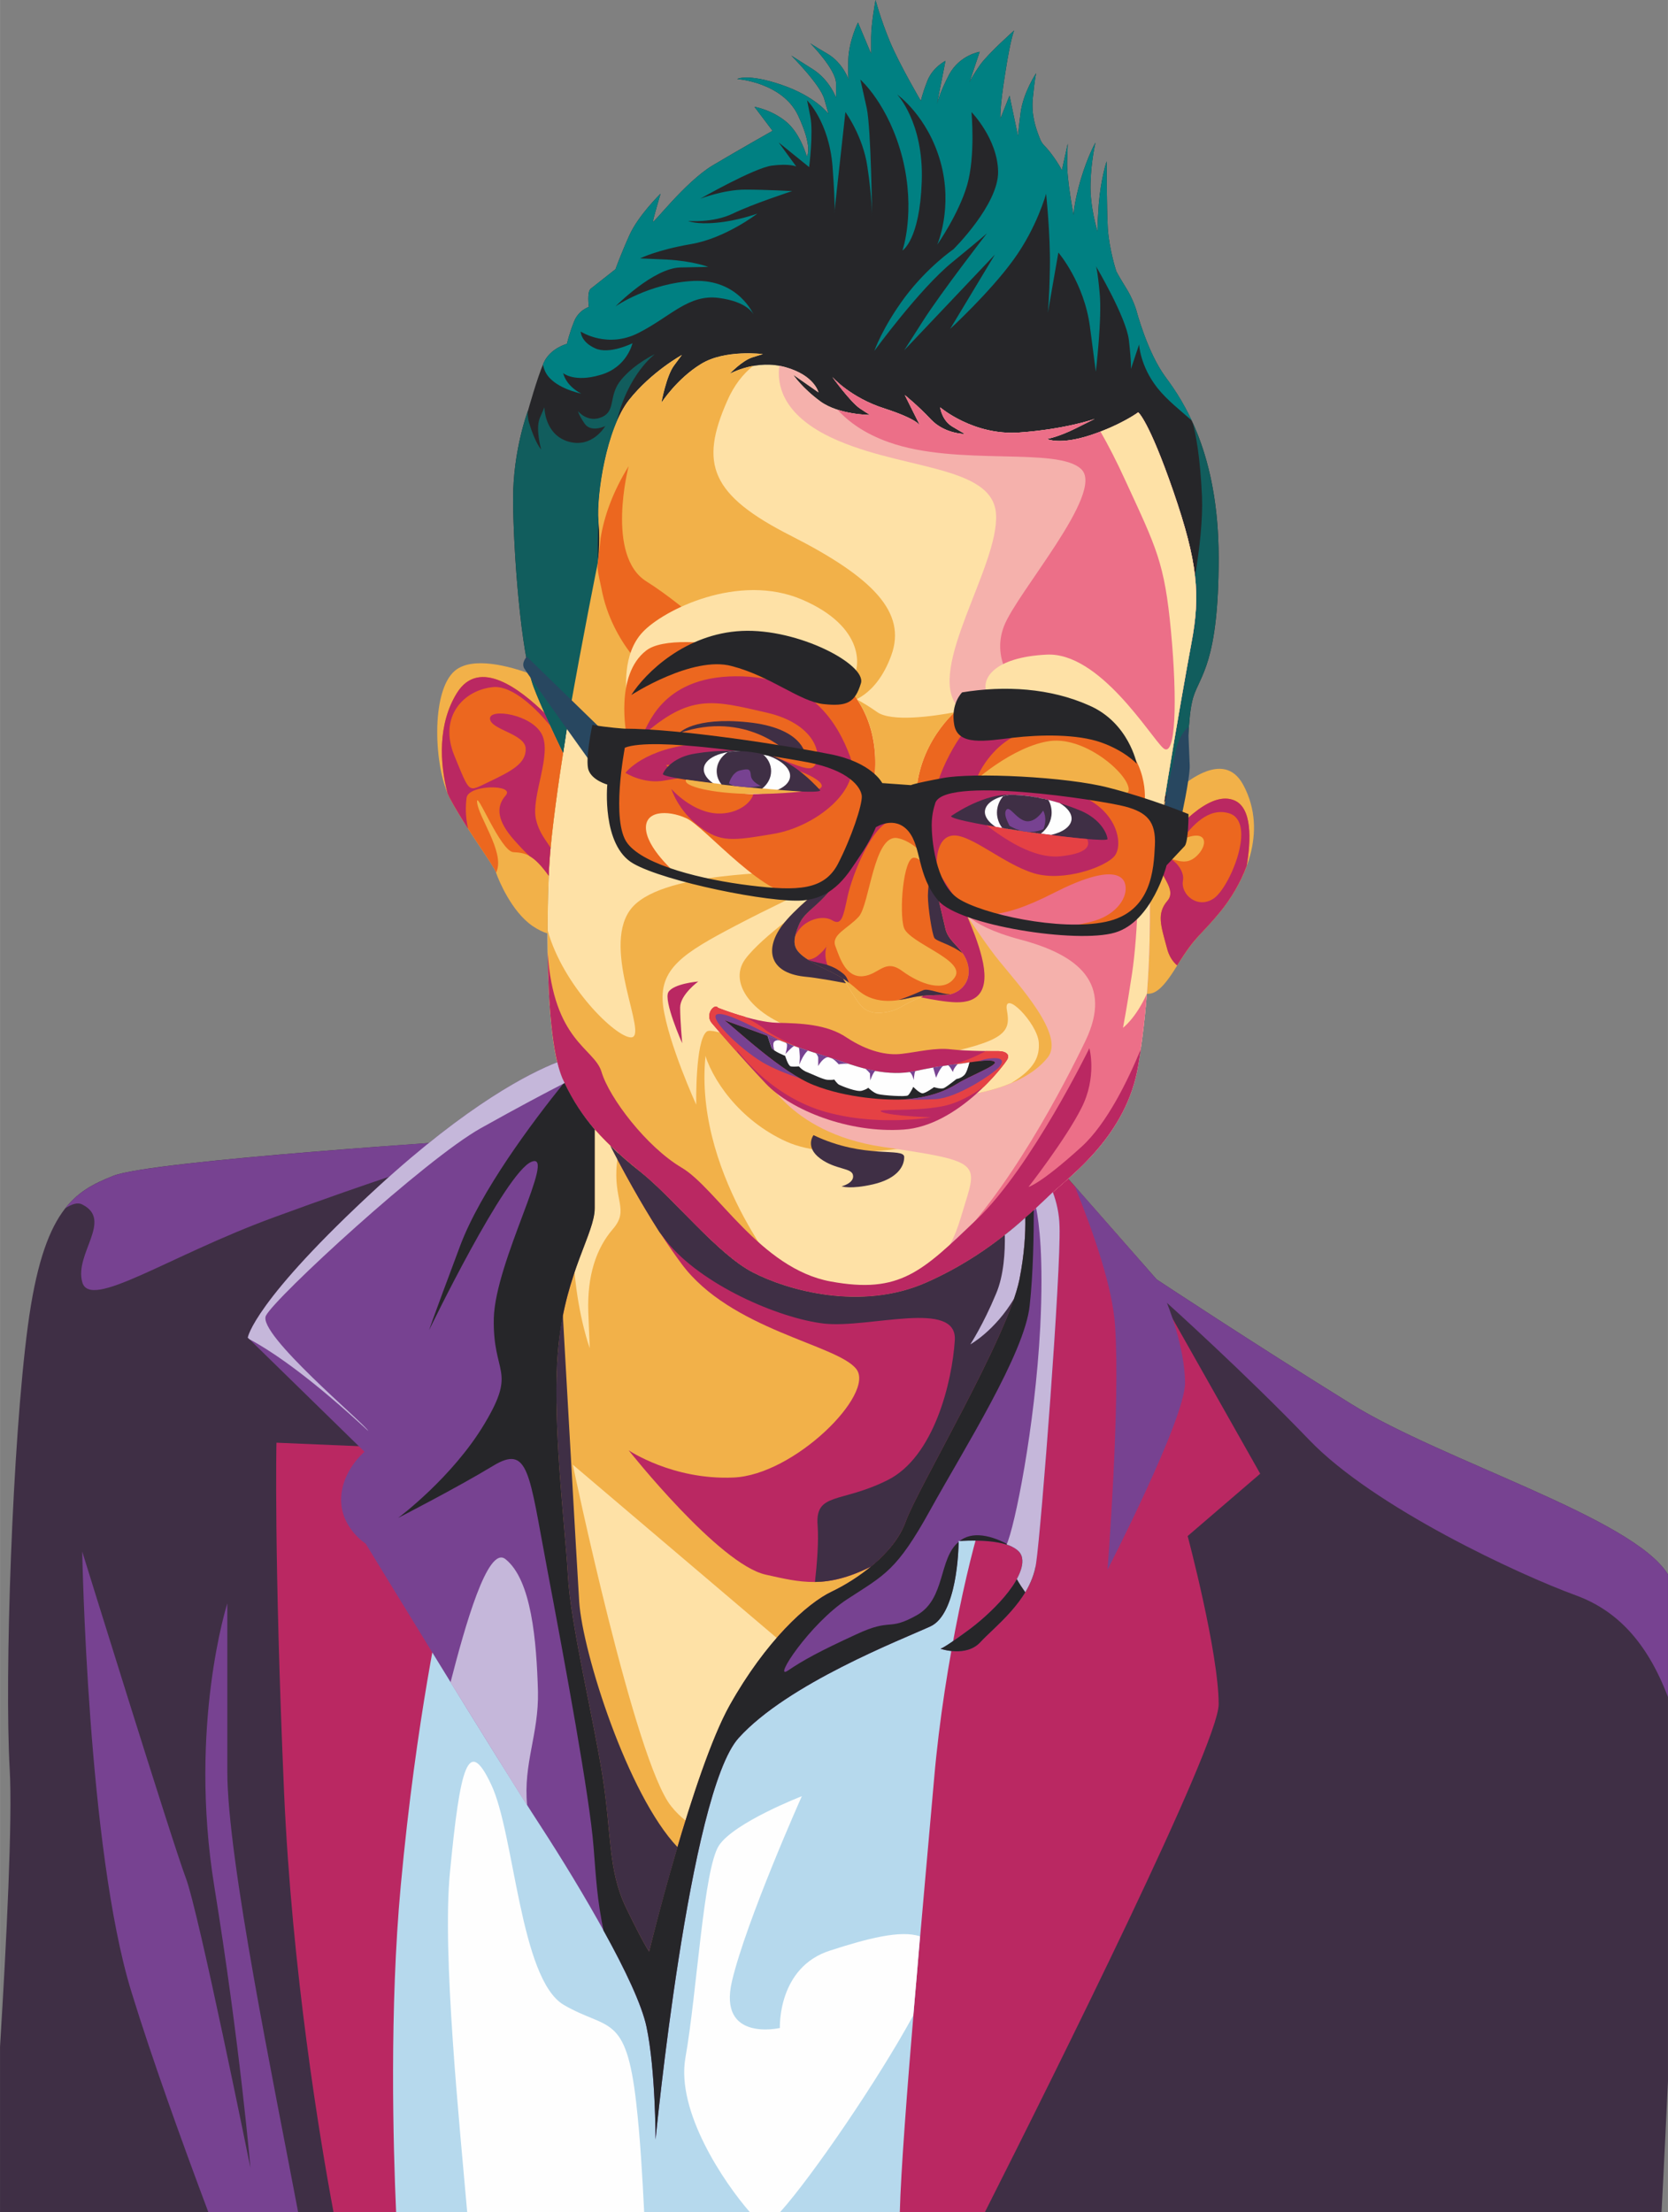 <svg xmlns="http://www.w3.org/2000/svg" width="1006.197" height="1333.841" fill-rule="evenodd" clip-rule="evenodd" image-rendering="optimizeQuality" shape-rendering="geometricPrecision" text-rendering="geometricPrecision" viewBox="0 0 5702 7559"><rect x="0" y="0" width="5702" height="7559" fill="#808080" stroke="none"/><defs><style>.fil6{fill:#fefefe}.fil2{fill:#fee1a6}.fil8{fill:#ec671f}.fil15{fill:#e54144}.fil3{fill:#f2b149}.fil14{fill:#c5b7da}.fil1{fill:#ba2862}.fil4{fill:#774291}.fil13{fill:#3f2f45}.fil7{fill:#262629}.fil16{fill:#284760}.fil9{fill:#115d5d}</style></defs><g id="__x0023_Layer_x0020_1"><g id="_1928479963520"><path fill="#3f2f45" d="M1644 3894s-1124 71-1257 124-239 115-292 514c-53 398-80 1195-62 1513 10 171-11 593-33 949v565h5680s10-186 22-448V5380c-120-194-771-388-1084-583-328-203-664-425-664-425l-451-513-1859 35z"/><path d="M3896 4307l412 729-248 213s106 398 106 575c0 138-555 1252-799 1735H1140c-47-251-142-825-169-1434-35-814-26-1195-26-1195l425 18 389-1056 1744-33 393 448z" class="fil1"/><path d="M1931 2534s-44 269-53 416c-9 146-18 593 44 734 62 142 155 230 270 323s261 279 381 341c119 62 371 133 593 35 221-97 363-243 429-305s257-199 296-438c40-239 40-451 40-544s111-735 142-899 22-274-62-518c-84-243-120-270-120-270s-57 43-163 78c-107 35-149 13-149 13s38-6 100-37 62-31 62-31-100 35-257 46-270-86-270-86 5 44 42 66c38 22 42 25 42 25s-68 0-115-49c-46-49-90-84-90-84l53 106s-5-22-122-60c-117-37-179-108-179-108s62 86 95 108 35 22 35 22-106 0-170-46c-64-47-93-91-93-91l86 60s-13-58-112-86c-100-29-191 22-191 22s42-45 78-56c35-11 35-11 35-11s-130-17-212 34c-82 50-135 132-135 132s17-93 44-128c26-35 26-35 26-35s-104 57-181 154c-77 98-111 326-104 412s31 170 31 170-104 281-146 585z" class="fil2"/><path d="M2719 2974c-35 13-469 0-566 137s66 434 4 434c-52 0-232-175-285-366-1 185 9 412 50 505 62 142 155 230 270 323 30 25 63 55 96 89 128 101 233 177 263 201 84 66 133 75 133 75s-323-376-270-783 465-513 305-615z" class="fil3"/><path d="M2449 3483s-68 4-44 104c25 99 122 241 283 314 162 73 456 13 456 13l-695-431z" class="fil3"/><path d="M3674 4053c65 161 130 348 138 479 18 274-26 832-26 832s265-514 265-638-62-274-62-274 266 239 487 469 717 460 912 531c136 50 241 155 314 347v-419c-120-194-771-388-1084-583-328-203-664-425-664-425l-280-319zM223 4129c23-15 43-21 58-13 106 53-27 168 0 265 26 98 292-88 655-221s540-186 540-186l31-71c-304 21-1016 74-1120 115-61 25-117 51-164 111zM281 5302s18 1018 168 1504c70 228 173 513 263 753h307c-83-440-242-1206-242-1505 0-398 0-575 0-575s-133 416-45 964c89 549 124 965 124 965s-177-876-221-991-354-1115-354-1115z" class="fil4"/><path fill="#b6d9ed" d="M1354 7559c-10-225-23-696 16-1116 53-575 141-964 141-964s443 557 514 787c70 231 132 611 194 505s222-965 381-1098c159-132 814-637 770-522s-142 522-177 930c-31 357-110 1201-117 1478H1354z"/><path d="M1597 7559c-26-298-86-883-59-1160 35-363 62-469 141-301 80 168 98 664 248 753 151 88 213 26 248 336 13 114 21 248 27 372h-605zM2741 6138s-190 425-239 633c-48 208 164 159 164 159s-9-208 173-265c124-40 240-71 306-48-7 89-15 180-23 270-121 222-347 552-455 672h-104c-88-101-252-343-220-527 40-226 62-646 115-726 53-79 283-168 283-168z" class="fil6"/><path d="M1905 3630c-95 37-304 143-611 424-429 394-447 517-447 517l399 390s-80 66-80 164c0 97 84 150 84 150s456 748 598 965c141 217 331 540 362 686s31 385 31 385 115-1186 284-1372c168-186 557-336 655-381 97-44 97-292 97-292s204-17 217 58-111 195-191 252c-79 58-88 58-88 58s88 31 137-23c49-53 173-146 190-270 18-123 85-995 80-1150-1-43-10-83-23-117l-4 4c-22 20-52 50-90 83 1 54-3 125-20 211-40 199-350 717-389 828-40 111-169 199-253 239s-225 168-349 389c-124 222-275 841-275 841s-17-22-79-150c-62-129-49-248-80-447s-111-527-119-691c-9-163-58-548-31-792 26-243 123-376 123-460v-269c-43-51-81-107-111-176-6-15-12-33-17-54zm1403 679c-6 3-11 7-17 10 6-3 11-7 17-10zm-113 61c-3 1-6 3-9 4l9-4zm-9 4c-3 2-6 3-10 5 4-2 7-3 10-5zm-10 5c-4 1-7 3-10 4 3-1 6-3 10-4zm-1068-444c-3-2-5-4-7-6 2 2 4 4 7 6z" class="fil4"/><path d="M3973 2779c20-27 52-74 69-126 26-80 15-195 37-270 23-75 87-117 87-476 0-358-120-535-182-619s-99-226-99-226-11-40-38-82c-26-42-31-53-31-53s-24-73-29-146c-4-73-4-230-4-230s-20 60-27 148c-6 89-4 93-4 93s-27-86-24-166c2-79 17-139 17-139s-26 44-51 128c-24 84-24 120-24 120s-24-124-22-184 2-60 2-60l-20 91s-9-20-35-55c-27-36-31-29-42-58s-29-75-22-137c6-62 11-82 11-82s-44 66-53 135-9 80-9 80l-29-138-31 78s-4-29 16-153c19-124 31-148 31-148s-87 77-116 117c-28 40-37 60-37 60l35-104s-68 11-104 77c-35 67-42 102-42 102l29-148s-44 22-62 69c-18 46-22 68-22 68s-73-124-106-203c-33-80-49-142-49-142s-15 82-15 126 0 58 0 58l-45-107s-31 62-33 127c-2 64 2 70 2 70s-20-59-73-90-59-36-59-36 88 89 88 137c0 49 0 49 0 49s-22-62-82-99c-60-38-71-45-71-45s100 100 113 149c14 48 14 50 14 50s-43-59-160-99-152-20-152-20 154 11 208 124c53 113 30 141 30 141s-22-81-73-121c-50-40-106-49-106-49l62 82s-110 62-206 119c-95 58-205 204-203 191 2-14 26-95 26-95s-75 73-106 141c-31 69-48 117-48 117s-71 56-85 67c-13 11-6 62-6 62s-36 11-51 51c-16 40-24 75-24 75s-58 15-80 66-53 162-53 162-51 133-51 301 26 531 71 646c22 58 64 148 100 223 4-25 6-39 6-39 53-382 143-390 115-755-7-86 27-314 104-412 77-97 181-154 181-154s0 0-26 35c-27 35-44 128-44 128s53-82 135-132c82-51 212-34 212-34s0 0-35 11c-36 11-78 56-78 56s91-51 191-22c99 28 112 86 112 86l-86-60s29 44 93 91c64 46 170 46 170 46s-2 0-35-22-95-108-95-108 62 71 179 108c117 38 122 60 122 60l-53-106s44 35 90 84c47 49 115 49 115 49s-4-3-42-25c-37-22-42-66-42-66s113 97 270 86 257-46 257-46 0 0-62 31-100 37-100 37 42 22 149-13c106-35 163-78 163-78s36 27 120 270c84 244 93 354 62 518-18 97-65 363-100 582z" class="fil7"/><path d="M3979 2741c62-63 203-185 271-59 88 164 0 336-75 429-76 93-84 80-155 195-48 78-74 91-99 90 10-133 10-241 10-300 0-41 22-189 48-355zM1811 2302c-66-24-195-61-256-10-84 71-71 332-18 434s151 230 159 257c9 26 53 132 124 181 19 13 36 21 52 26 0-100 3-189 6-240 7-112 34-296 47-377-36-75-78-165-100-223-5-13-10-29-14-48zm122 219c-1 3-1 7-2 11 1-4 1-8 2-11z" class="fil3"/><path d="M3953 2913c55-66 172-210 261-180 69 22 62 142 48 225-22 61-56 114-87 153-74 91-84 80-151 188-14-12-28-31-35-60-20-75-36-117 2-161s-49-104-20-135 71 31 122-20c49-49 28-124-142 1l2-11z" class="fil8"/><path d="M4039 2870c36-47 91-112 162-91 98 29 2 257-53 292-55 36-113-15-104-62 5-27-17-59-42-74-12-2-22-2-31 8-29 31 58 91 20 135s-22 86-2 161c7 29 21 48 35 60 67-108 77-97 151-188 31-39 65-92 87-153 14-83 21-203-48-225-84-28-192 97-251 167 3 3 6 6 11 7 25-17 47-29 65-37z" class="fil1"/><path d="M1862 2437c-83-81-224-191-300-69-66 106-59 241-32 343 2 5 5 10 7 15 53 101 149 228 159 256 1-2 2-5 3-8 23-66-64-184-68-232-5-49 80 168 124 170 43 2 71 10 121 81 0-16 1-31 2-43 7-112 34-296 47-377-21-43-44-91-63-136zm71 84c-1 3-1 7-2 11 1-4 1-8 2-11z" class="fil8"/><path d="M1880 2479c-45-55-127-137-194-131-99 9-188 99-133 234 56 135 45 124 120 89 75-36 126-62 124-113s-120-64-122-102c-2-37 142-15 177 53 36 69-37 213-20 290 11 48 34 71 50 98-2 19-3 36-4 53-1 12-2 27-2 43-26-36-46-56-65-67-9-8-23-21-54-56-55-62-64-111-29-151 36-39-126-39-133 7-4 30-4 65 5 106-22-35-45-72-63-106-2-5-5-10-7-15-27-102-34-237 32-343 76-122 217-12 300 69 6 14 12 28 18 42z" class="fil1"/><path d="M1804 1405c-1 14 1 27 4 38 22 73 42 93 42 93s-20-69-5-107c16-37 16-37 16-37s0 93 82 117 126-53 126-53-49 24-71-9-22-42-22-42 33 42 82 20 20-73 66-128c47-56 115-87 115-87s-93 67-132 235c-47 110-66 266-61 334-11 218 15 89-11 297-14 115-79 280-104 458 0 0-2 14-6 39-36-75-78-165-100-223-45-115-71-478-71-646 0-156 44-282 50-299z" class="fil9"/><path fill="#008082" d="M1856 1246c1 6 3 12 5 17 22 62 126 82 126 82s-49-22-62-70c0 0 38 33 128 6 91-26 109-108 109-108s-80 40-128 17c-49-22-49-57-49-57s91 60 199 4c108-55 170-132 272-119s120 57 120 57-51-121-204-115c-153 7-268 87-268 87s129-131 222-133 95-2 95-2-51-20-142-25c-91-4-91-4-91-4s58-29 175-49 226-104 226-104-69 25-139 31c-71 7-98-6-98-6s84 8 153-25c68-33 203-77 203-77s-88-5-161-5-153 31-153 31 182-104 244-113c62-8 84 3 84 3l-60-82 104 84s15-117 4-173c-11-55-11-55-11-55s75 73 87 226c11 152 6 159 6 159l38-345s60 82 75 186c16 104 16 170 16 170s-3-296-18-369c-16-73-22-98-22-98s97 84 144 268c46 184 0 316 0 316s59-35 66-236c7-202-84-297-84-297s104 73 148 230-11 283-11 283 73-104 102-203c29-100 15-250 15-250s89 91 91 203c2 113-153 266-153 266s-88 60-166 164c-77 104-104 183-104 183s153-210 264-301c110-90 121-101 121-101s-159 205-221 303c-62 97-62 97-62 97l310-327-153 254s137-126 217-237c80-110 111-225 111-225s15 139 13 252-7 155-7 155l36-206s88 102 108 254c20 153 20 153 20 153s22-184 13-270c-8-86-13-91-13-91s104 175 113 253c9 77 7 99 7 99l28-84s3 73 62 148c34 43 81 79 118 112-32-68-65-116-90-149-62-84-99-226-99-226s-11-40-38-82c-26-42-31-53-31-53s-24-73-29-146c-4-73-4-230-4-230s-20 60-27 148c-6 89-4 93-4 93s-27-86-24-166c2-79 17-139 17-139s-26 44-51 128c-24 84-24 120-24 120s-24-124-22-184 2-60 2-60l-20 91s-9-20-35-55c-27-36-31-29-42-58s-29-75-22-137c6-62 11-82 11-82s-44 66-53 135-9 80-9 80l-29-138-31 78s-4-29 16-153c19-124 31-148 31-148s-87 77-116 117c-28 40-37 60-37 60l35-104s-68 11-104 77c-35 67-42 102-42 102l29-148s-44 22-62 69c-18 46-22 68-22 68s-73-124-106-203c-33-80-49-142-49-142s-15 82-15 126 0 58 0 58l-45-107s-31 62-33 127c-2 64 2 70 2 70s-20-59-73-90-59-36-59-36 88 89 88 137c0 49 0 49 0 49s-22-62-82-99c-60-38-71-45-71-45s100 100 113 149c14 48 14 50 14 50s-43-59-160-99-152-20-152-20 154 11 208 124c53 113 30 141 30 141s-22-81-73-121c-50-40-106-49-106-49l62 82s-110 62-206 119c-95 58-205 204-203 191 2-14 26-95 26-95s-75 73-106 141c-31 69-48 117-48 117s-71 56-85 67c-13 11-6 62-6 62s-36 11-51 51c-16 40-24 75-24 75s-58 15-80 66l-2 5z"/><path d="M4077 1444c10 36 26 115 32 253 3 78-8 179-24 273 9 78 3 146-12 227-17 87-56 310-89 513 4 12 9 22 15 31 16-25 32-55 43-88 26-80 15-195 37-270 23-75 87-117 87-476 0-212-42-360-89-463z" class="fil9"/><path fill="#f5b1ac" d="M2664 1250c-8 61 8 157 157 235 239 124 576 97 584 274 9 177-239 527-132 655 106 128-62 571-45 739 18 168 230 336 208 460s-230 195-358 195-474-150-474-150 84 212 412 261c327 48 327 53 283 194-40 129-58 247-339 317 69-3 139-17 206-47 221-97 363-243 429-305s257-199 296-438c40-239 40-451 40-544s111-735 142-899 22-274-62-518c-84-243-120-270-120-270s-57 43-163 78c-107 35-149 13-149 13s38-6 100-37 62-31 62-31-100 35-257 46-270-86-270-86 5 44 42 66c38 22 42 25 42 25s-68 0-115-49c-46-49-90-84-90-84l53 106s-5-22-122-60c-117-37-179-108-179-108s62 86 95 108 35 22 35 22-106 0-170-46c-64-47-93-91-93-91l86 60s-13-58-112-86c-8-2-15-4-22-5z"/><path fill="#ec6f88" d="M2863 1400c37 41 93 82 175 111 235 84 580 14 659 93 80 80-221 421-265 536s31 225 128 270c98 44 67 482-26 562-93 79-151 79-151 79l-97 45s4 62 203 115c200 53 315 150 222 345-67 139-265 528-487 733-44 56-119 105-264 141 69-3 139-17 206-47 221-97 363-243 429-305s257-199 296-438c40-239 40-451 40-544s111-735 142-899 22-274-62-518c-84-243-120-270-120-270s-39 30-114 60c-15 6-32 12-49 18-107 35-149 13-149 13s38-6 100-37 62-31 62-31-100 35-257 46-270-86-270-86 5 44 42 66c38 22 42 25 42 25s-68 0-115-49c-46-49-90-84-90-84l53 106s-5-22-122-60c-117-37-179-108-179-108s62 86 95 108 35 22 35 22-57 0-112-18z"/><path d="M3738 1432l1 1 2-1h-3zm24 43c84-33 129-66 129-66s36 27 120 270c84 244 93 354 62 518s-142 806-142 899c0 59 0 167-10 299-39 86-82 117-82 117s13-67 31-186c18-120 35-390 0-611s-474-297-496-345c-22-49 22-124 204-133 181-9 354 279 398 319s49-164 27-399c-22-234-49-283-155-513-31-68-60-124-86-169z" class="fil2"/><path d="M3900 3585c-43 104-115 254-203 334-141 128-181 137-181 137s128-164 181-270c54-106 27-204 27-204s-199 408-385 585-261 256-500 212-390-319-509-389c-120-71-248-239-274-328-25-81-164-103-184-408 2 168 15 349 50 430 62 142 155 230 270 323s261 279 381 341c119 62 371 133 593 35 221-97 363-243 429-305s257-199 296-438c3-18 6-37 9-55z" class="fil1"/><path d="M2781 3879s-31 40 23 80c53 39 108 31 112 57 5 27-39 38-39 38s30 11 108-7c77-18 106-57 106-93 0-35-135 9-310-75z" class="fil13"/><path d="M2575 1250c-34 27-66 66-90 122-93 212-58 319 221 460 279 142 394 261 341 407s-146 160-146 160-673-18-704 84c-26 86-165 77-252-38 47-267 98-519 98-519s10-61 3-147 27-314 104-412c77-97 181-154 181-154s0 0-26 35c-27 35-44 128-44 128s53-82 135-132c82-51 212-34 212-34s0 0-35 11c-36 11-78 56-78 56s33-18 80-27z" class="fil3"/><path d="M2149 1593s-80 306 61 394c142 89 324 266 324 266l-301 62s-141-111-177-304c-21-98-13-53-3-171 12-75 41-158 96-247z" class="fil8"/><path d="M2144 2390c-4-31-18-155 53-230 71-76 328-204 545-111 216 93 203 235 168 279-36 44-514-230-766 62z" class="fil2"/><path d="M2033 3860v269c0 84-97 217-123 460-27 244 22 629 31 792 8 164 88 492 119 691s18 318 80 447c62 128 79 150 79 150s151-619 275-841c124-221 265-349 349-389s213-128 253-239c39-111 349-629 389-828 17-86 21-157 20-211-78 70-191 157-339 222-222 98-474 27-593-35-120-62-266-248-381-341-59-48-112-94-159-147z" class="fil3"/><path d="M2655 5597l-697-592s213 1018 337 1168c14 18 31 34 48 48 47-151 101-304 151-393 52-93 108-170 161-231z" class="fil2"/><path d="M2086 3915c59 114 148 275 244 404 168 226 531 275 597 359 67 84-212 363-420 371-208 9-358-93-358-93s309 390 469 425c117 26 206 50 360-28 51-42 97-95 118-153 39-111 349-629 389-828 17-86 21-157 20-211-78 70-191 157-339 222-222 98-474 27-593-35-120-62-266-248-381-341-38-30-73-60-106-92z" class="fil1"/><path d="M2114 3941c-2 11-4 22-5 33-14 128 44 159-14 226-57 66-88 159-84 283 5 124 5 124 5 124s-38-103-52-260c34-99 69-167 69-218v-269c25 28 52 55 81 81z" class="fil2"/><path d="M2254 4210c8 10 15 20 23 30 119 150 385 265 540 283 155 17 456-84 447 57-9 142-71 399-230 478-160 80-248 40-239 155 4 54-2 129-9 193 56-1 116-15 192-53 51-42 97-95 118-153 39-111 349-629 389-828 17-86 21-157 20-211-78 70-191 157-339 222-222 98-474 27-593-35-120-62-266-248-381-341-38-30-73-60-106-92 43 84 102 192 168 295z" class="fil13"/><path d="M3435 4220c1 56-3 138-30 201-44 106-88 173-88 173s84-46 150-157c8-24 14-46 18-65 17-86 21-157 20-211-21 19-44 39-70 59z" class="fil14"/><path d="M1924 4494c14 242 46 821 56 980 12 175 166 659 336 838-56 191-97 357-97 357s-17-22-79-150c-62-129-49-248-80-447s-111-527-119-691c-9-163-58-548-31-792 3-34 8-66 14-95z" class="fil13"/><path d="M1929 3699c-112 139-286 372-356 558-106 283-106 288-106 288s261-540 350-575c88-36-124 340-129 535-4 195 80 173-31 359-110 185-296 323-296 323s199-102 323-177c124-76 124 22 186 349 62 328 146 783 159 952 9 113 12 178 34 286 73 131 131 253 147 329 31 146 31 385 31 385s115-1186 284-1372c168-186 557-336 655-381 92-41 97-265 97-289-69 57-44 194-142 250-101 57-84 8-208 66-124 57-181 88-234 124-53 35 75-160 203-244 129-84 169-97 284-305s323-535 340-699c12-108 14-245 14-326-9 9-19 17-29 26 1 54-3 125-20 211-40 199-350 717-389 828-40 111-169 199-253 239s-225 168-349 389c-124 222-275 841-275 841s-17-22-79-150c-62-129-49-248-80-447s-111-527-119-691c-9-163-58-548-31-792 26-243 123-376 123-460v-269c-40-47-75-99-104-161zm1611 1655c-23 118-141 206-188 257-49 54-137 23-137 23s9 0 88-58c80-57 204-177 191-252-2-12-9-21-18-29 29 19 52 40 62 55 1 1 2 3 2 4zm-78-67c-55-29-163-22-182-21 2-1 4-3 6-4 48-33 120-9 176 25zm-154-978c-6 3-11 7-17 10 6-3 11-7 17-10zm-113 61c-3 1-6 3-9 4l9-4zm-9 4c-3 2-6 3-10 5 4-2 7-3 10-5zm-10 5c-4 1-7 3-10 4 3-1 6-3 10-4zm-1068-444c-3-2-5-4-7-6 2 2 4 4 7 6z" class="fil7"/><path d="M1259 4890c-13-26-381-332-350-394s545-535 735-641c125-70 229-125 286-154-3-6-5-11-8-17-6-15-12-33-17-54-95 37-304 143-611 424-429 394-447 517-447 517l5 5c93 50 223 144 407 314zM3542 4128c10 50 26 168 14 408-18 343-88 685-115 742 28 9 49 23 53 46 4 21-4 46-18 72 9 16 19 31 29 45 18-30 32-64 37-100 18-123 85-995 80-1150-1-43-10-83-23-117l-4 4c-14 13-32 30-53 50zM1540 5749c49-190 127-470 188-421 89 71 106 279 111 452 3 147-51 246-37 390-68-107-166-267-262-421z" class="fil14"/><path d="M2874 2989c-58 26-213 98-357 173-181 95-267 148-250 277 18 128 113 336 113 336s-4-219 36-250c39-31 559 234 767 228 208-7 339-64 399-140 59-75-98-245-166-329-69-84-215-315-215-315s-4 8-12 21c17 73 37 158 43 184 11 49 66 66 78 128 11 62-38 98-80 98-26 0-52 1-75 3-1 2-3 3-7 5-65 24-74 48-136 53-62 4-76-34-102-72-8-13-18-29-28-45-44-28-81-39-119-64-51-33-58-55-33-117 22-57 82-67 144-174z" class="fil3"/><path d="M2683 3151c-51 40-106 87-135 126-64 86 34 210 222 254 188 45 181 124 424 76 244-49 262-80 248-155-13-75 104 44 109 110 3 45-10 88-94 139-68 29-159 48-274 52-208 6-728-259-767-228-40 31-36 250-36 250s-95-208-113-336c-17-129 69-182 250-277 109-57 223-111 298-146l-3 15c-45 36-96 81-129 120z" class="fil2"/><path d="M2455 3444s121 49 201 51 170 4 239 51c70 46 137 62 189 55 53-6 114-22 168-15 55 6 139 6 162 6s40 11 29 29c-10 18-167 226-354 239s-385-66-471-157-159-177-184-206c-26-29 8-71 21-53z" class="fil1"/><path d="M2876 3644s-224-94-261-126c-13-12-40-28-70-44-50-14-90-30-90-30-13-18-47 24-21 53 14 17 46 54 88 101-1-6-2-10-2-10s104 149 287 207c184 57 375 23 375 23s-134-4-167-18c-32-13 101 0 203-19 52-9 104-38 146-68 46-45 75-85 79-92 11-18-6-29-29-29-8 0-24 0-44 0-31 16-74 37-139 53-116 30-325 50-355-1z" class="fil15"/><path d="M2142 2512s-42-205 67-289c108-84 591 35 672 110 82 75 133 204 102 370s-113 327-234 356c-122 29-339-235-403-263-64-29-148-27-137 44s113 155 113 155-195-13-213-159c-17-147 11-257 33-324z" class="fil8"/><path d="M2193 2517c20-27 62-204 321-206s350 162 392 274c42 113-117 239-259 264-142 24-184 31-257-25-73-55-95-128-95-128s73 84 164 84c88 0 141-69 107-97h1c47 2 217 29 239 9s-73-67-168-82c-95-16-159-25-208-9-49 15-153 13-153 13 14 17 43 30 78 40-29 4-58 9-82 13-73 14-135-26-135-26s64-86 254-100c191-13 348 102 385 82 38-20 27-146-157-188-183-42-261-66-427 82z" class="fil1"/><path d="M2804 2701s-79-93-167-118c-87-24-188-20-260-8-71 11-104 51-111 70s533 77 538 56z" class="fil13"/><ellipse class="fil6" rx="139" ry="133" transform="matrix(1.06 .105 -.054 .541 2553.39 2640.18)"/><path d="M2345 2664c-1 2-1 5 0 7 4 18 103 45 262 42 49-1 94-4 134-8-139-9-290-26-396-41z" class="fil3"/><path d="M2322 2505s48-56 234-37 196 108 196 108l-59-4s-143-146-371-67z" class="fil13"/><path d="M2158 2375s208-135 343-99c135 35 232 121 314 130s108-6 128-71c20-64-214-188-407-179-192 9-329 142-378 219z" class="fil7"/><path d="M3295 2406s-126 89-157 257 42 376 120 425c77 48 152 62 347-38 195-99 241-60 243-18 3 42-37 98-119 118s-113 20-113 20 137 20 228-22c91-43 93-109 115-166 22-58 27-189 13-217-13-29-59-25-59-25s19-150-122-241c-142-91-376-108-496-93z" class="fil8"/><path d="M3346 2457s-49 16-111 144-57 228-48 283c9 56 15 69 15 69s-4-95 58-98c62-2 172 98 274 129s248-22 277-60 11-157-129-210c-139-53-349-22-345-47 5-24 69-155 202-174 0 0-51-47-193-36z" class="fil1"/><path d="M3251 2789s100-71 190-73c91-2 188 27 255 55 66 29 88 76 90 96 3 19-535-56-535-78z" class="fil13"/><path d="M3622 2744c27 16 43 36 41 57-3 24-30 43-70 52-62-7-130-17-189-27-24-16-39-35-37-55 3-27 37-48 85-55 57 0 117 12 170 28z" class="fil6"/><path d="M2931 2391c20 11 43 25 67 42 49 35 191 15 265 1-39 38-104 115-125 229-3 17-5 34-6 52l-11 17-137-35c23-127-3-231-53-306z" class="fil3"/><path d="M3372 2820c58 44 160 116 254 106 87-9 103-34 90-59-88-7-238-28-344-47z" class="fil15"/><path d="M3310 2692c6-14 154-144 281-160 126-15 278 124 267 171-11 46-363-69-548-11zM3161 2871s60 254 71 303 66 66 78 128c11 62-38 98-80 98-26 0-52 1-75 3-1 2-3 3-7 5-65 24-74 48-136 53-62 4-76-34-102-72-8-13-18-29-28-45-44-28-81-39-119-64-51-33-58-55-33-117 24-62 93-69 161-206 69-137 91-201 91-201s182-47 179 115z" class="fil3"/><path d="M3178 2940c-29-32-68-68-110-76-81-15-95 226-132 268-38 42-96 62-80 102 15 40 35 106 93 102 57-5 75-62 135-18s146 77 181 20c36-58-157-115-175-168-17-53-2-239 34-239 22 0 42 31 67 68 17 71 35 150 41 175 11 49 66 66 78 128 11 62-38 98-80 98s-84 2-115 9c-31 6-117 33-184-27-66-60-117-69-168-102s-58-55-33-117c24-62 93-69 161-206 69-137 91-201 91-201s182-47 179 115l17 69z" class="fil8"/><path d="M3160 2846c-34-26-73-48-105-44-73 9-142 191-157 259-15 69-20 104-53 84s-97-2-122 45c-2 3-4 7-5 11 2-11 6-23 12-38 24-62 93-69 161-206 69-137 91-201 91-201s162-42 178 90zm-399 433c10 0 21-3 33-12 33-27 33-38 33-38s-18 40 12 91c-26-13-51-24-76-40l-2-1z" class="fil1"/><path d="M3179 2981c-3 28-7 61-7 80 0 40 14 129 22 144 7 12 57 22 97 53-21-30-51-49-59-84-6-25-24-104-41-175-4-6-8-12-12-18zM2764 3281c12 4 25 7 34 9 30 6 56 14 83 36 12 9 16 20 21 32-52-38-95-49-138-77zm308 136c41-13 77-31 86-34 18-5 56 13 90 15-6 1-12 2-18 2-42 0-84 2-115 9-10 2-25 6-43 8z" class="fil13"/><path d="M2476 3486s216 78 228 84c13 7 116 38 178 59s154 51 247 31c92-20 139-22 174-28 34-5 93-14 98-2 6 12-87 47-130 74s-99 46-168 52c-68 6-211-4-321-48-110-43-268-193-306-222z" class="fil7"/><path d="M2624 3540c5 15 11 34 14 41 7 12 46 27 46 27s10 34 19 36c10 2 28 0 28 0s11 14 31 21c20 8 52 24 67 25 16 1 23-1 23-1s10 15 17 18c8 4 61 26 78 20 17-5 21-10 21-10s19 19 35 22c15 4 94 10 101 4 8-7 18-29 18-29s20 21 31 22c10 1 40-21 40-21s26 9 36 2c11-6 41-30 41-30s13-1 25-12c8-6 15-28 19-45l-11 2c-35 6-82 8-174 28-93 20-185-10-247-31s-165-52-178-59c-4-2-39-15-80-30z" class="fil6"/><path d="M2647 3590c-3-10-5-21-2-28 3-6 11-8 19-7-12-5-25-10-40-15 5 15 11 34 14 41 2 3 5 6 9 9zm39-27c2 2 3 3 4 5 2 11-5 34-5 34s18-21 30-28c-5-1-9-3-11-4-1-1-8-3-18-7zm45 17c2 7 2 18 3 27 1 14-3 37 0 28 2-7 15-35 28-45-12-4-22-7-31-10zm58 19c5 6 8 12 8 15 0 7 0 29 0 29s13-25 30-30c2 0 5 0 7 0-15-5-30-10-45-14zm52 16c14 7 26 22 26 22s14-3 32-2c-6-2-12-4-17-6-12-4-26-9-41-14zm117 37c10 8 16 16 16 16l1 24s8-24 17-33c-12-2-23-4-34-7zm151 11c9 4 15 28 15 28s0-20 5-31c-7 1-14 2-20 3zm81-15l10 35s10-28 24-41c-10 2-22 4-34 6zm51-8c10 7 17 28 17 22 0-5 6-16 16-26-10 1-21 2-33 4z" class="fil4"/><path d="M2734 3685c-41-14-88-32-126-54-84-50-197-163-152-166 34-3 129 49 210 90-66-24-190-69-190-69 33 25 155 140 258 199zm611-59c15-5 28-8 37-9 44-5 53 7 33 30-20 22-142 105-217 109-35 2-80 2-119 1 9 0 17 0 24-1 69-6 125-25 168-52s136-62 130-74c-3-8-29-7-56-4z" class="fil4"/><path d="M2892 3360c-42-8-94-18-145-23-117-14-134-93-73-175 41-54 126-123 179-163l21-10c-62 107-122 117-144 174-25 62-18 84 33 117 38 25 75 36 119 64 3 6 7 11 10 16z" class="fil13"/><path d="M3148 3408c39 8 85 16 119 17 78 2 118-40 89-155-12-48-32-98-50-140-55-82-105-161-105-161s-4 8-12 21c17 73 37 158 43 184 11 49 66 66 78 128 11 62-38 98-80 98-26 0-52 1-75 3-1 2-3 3-7 5zM2387 3354s-62 45-62 89 7 122 7 122-65-146-47-175 102-36 102-36z" class="fil1"/><path d="M3289 2366s-40 38-27 111 108 55 201 44 219-13 301 16 122 73 122 73-27-140-162-199c-134-60-289-69-435-45z" class="fil7"/><path d="M2060 2496l-259-252s-20 20-9 40c11 19 233 329 233 329l35-117zM4036 2804s33-149 31-189c-2-39-5-130-5-130s-28 18-44 84c-15 66-44 215-44 215l62 20z" class="fil16"/><path d="M2025 2477s-26 120-13 155 64 49 64 49-20 208 89 270c108 62 469 135 579 126 111-9 157-95 195-151 38-55 55-99 55-99s64-42 111 13c46 55 29 150 102 237 73 86 475 148 604 110 128-37 177-230 177-230s48-51 62-66c13-16 13-109 13-109s-128-53-272-90c-144-38-467-53-569-33-102 19-108 24-108 24l-98-7s-35-71-179-99c-144-29-515-87-703-87 0 0-60-4-109-13zm111 78c99-38 487 24 626 50 139 27 181 84 184 115 2 31-36 144-82 233-47 88-135 93-299 73s-363-69-420-144c-58-75-9-327-9-327zm1060 194c15-102 575-13 650 7s106 51 102 133-11 228-168 261-425-27-505-80c-79-53-90-208-90-250s11-71 11-71z" class="fil7"/><path d="M3584 2734c7 12 11 27 11 43 0 29-15 55-37 72h-2l-3-1h-4l-2-1h-6l-1-1h-6l-1-1h-7l-1-1h-5l-1-1h-6l-1-1h-6l-3-1h-4l-2-1h-4l-2-1h-6v-1h-6l-3-1h-4l-1-1h-5l-1-1h-6l-1-1h-5l-1-1h-6l-2-1h-4l-2-1h-4l-2-1h-4l-1-1h-1c-11-14-18-33-18-52 0-21 8-41 21-56 7-2 15-4 23-5 22 0 45 2 68 5 4 1 9 1 13 2h2l1 1h5l3 1h3c1 1 3 1 5 1v1h3l2 1h3l2 1h4l2 1h3l2 1 3 1h3l2 1 3 1z" class="fil13"/><path d="M3451 2822c-7-15-20-38-12-53 11-20 34 30 68 37 33 6 59-36 59-36s16 25 1 63c-38 17-78 11-116-11z" class="fil4"/><path d="M2607 2577c18 14 29 35 29 58 0 24-12 45-31 60-45-4-93-9-138-14-11-13-17-29-17-46 0-27 15-50 38-65 15-2 33-3 51-3 18 1 37 4 55 7 5 1 9 2 13 3z" class="fil13"/><path d="M2597 2686c-12 2-23 4-35 5-17-2-34-3-51-5-7-2-13-5-19-9 5-17 17-39 37-44 32-8 36-5 38 19 2 14 18 27 35 34h-5z" class="fil4"/></g></g></svg>